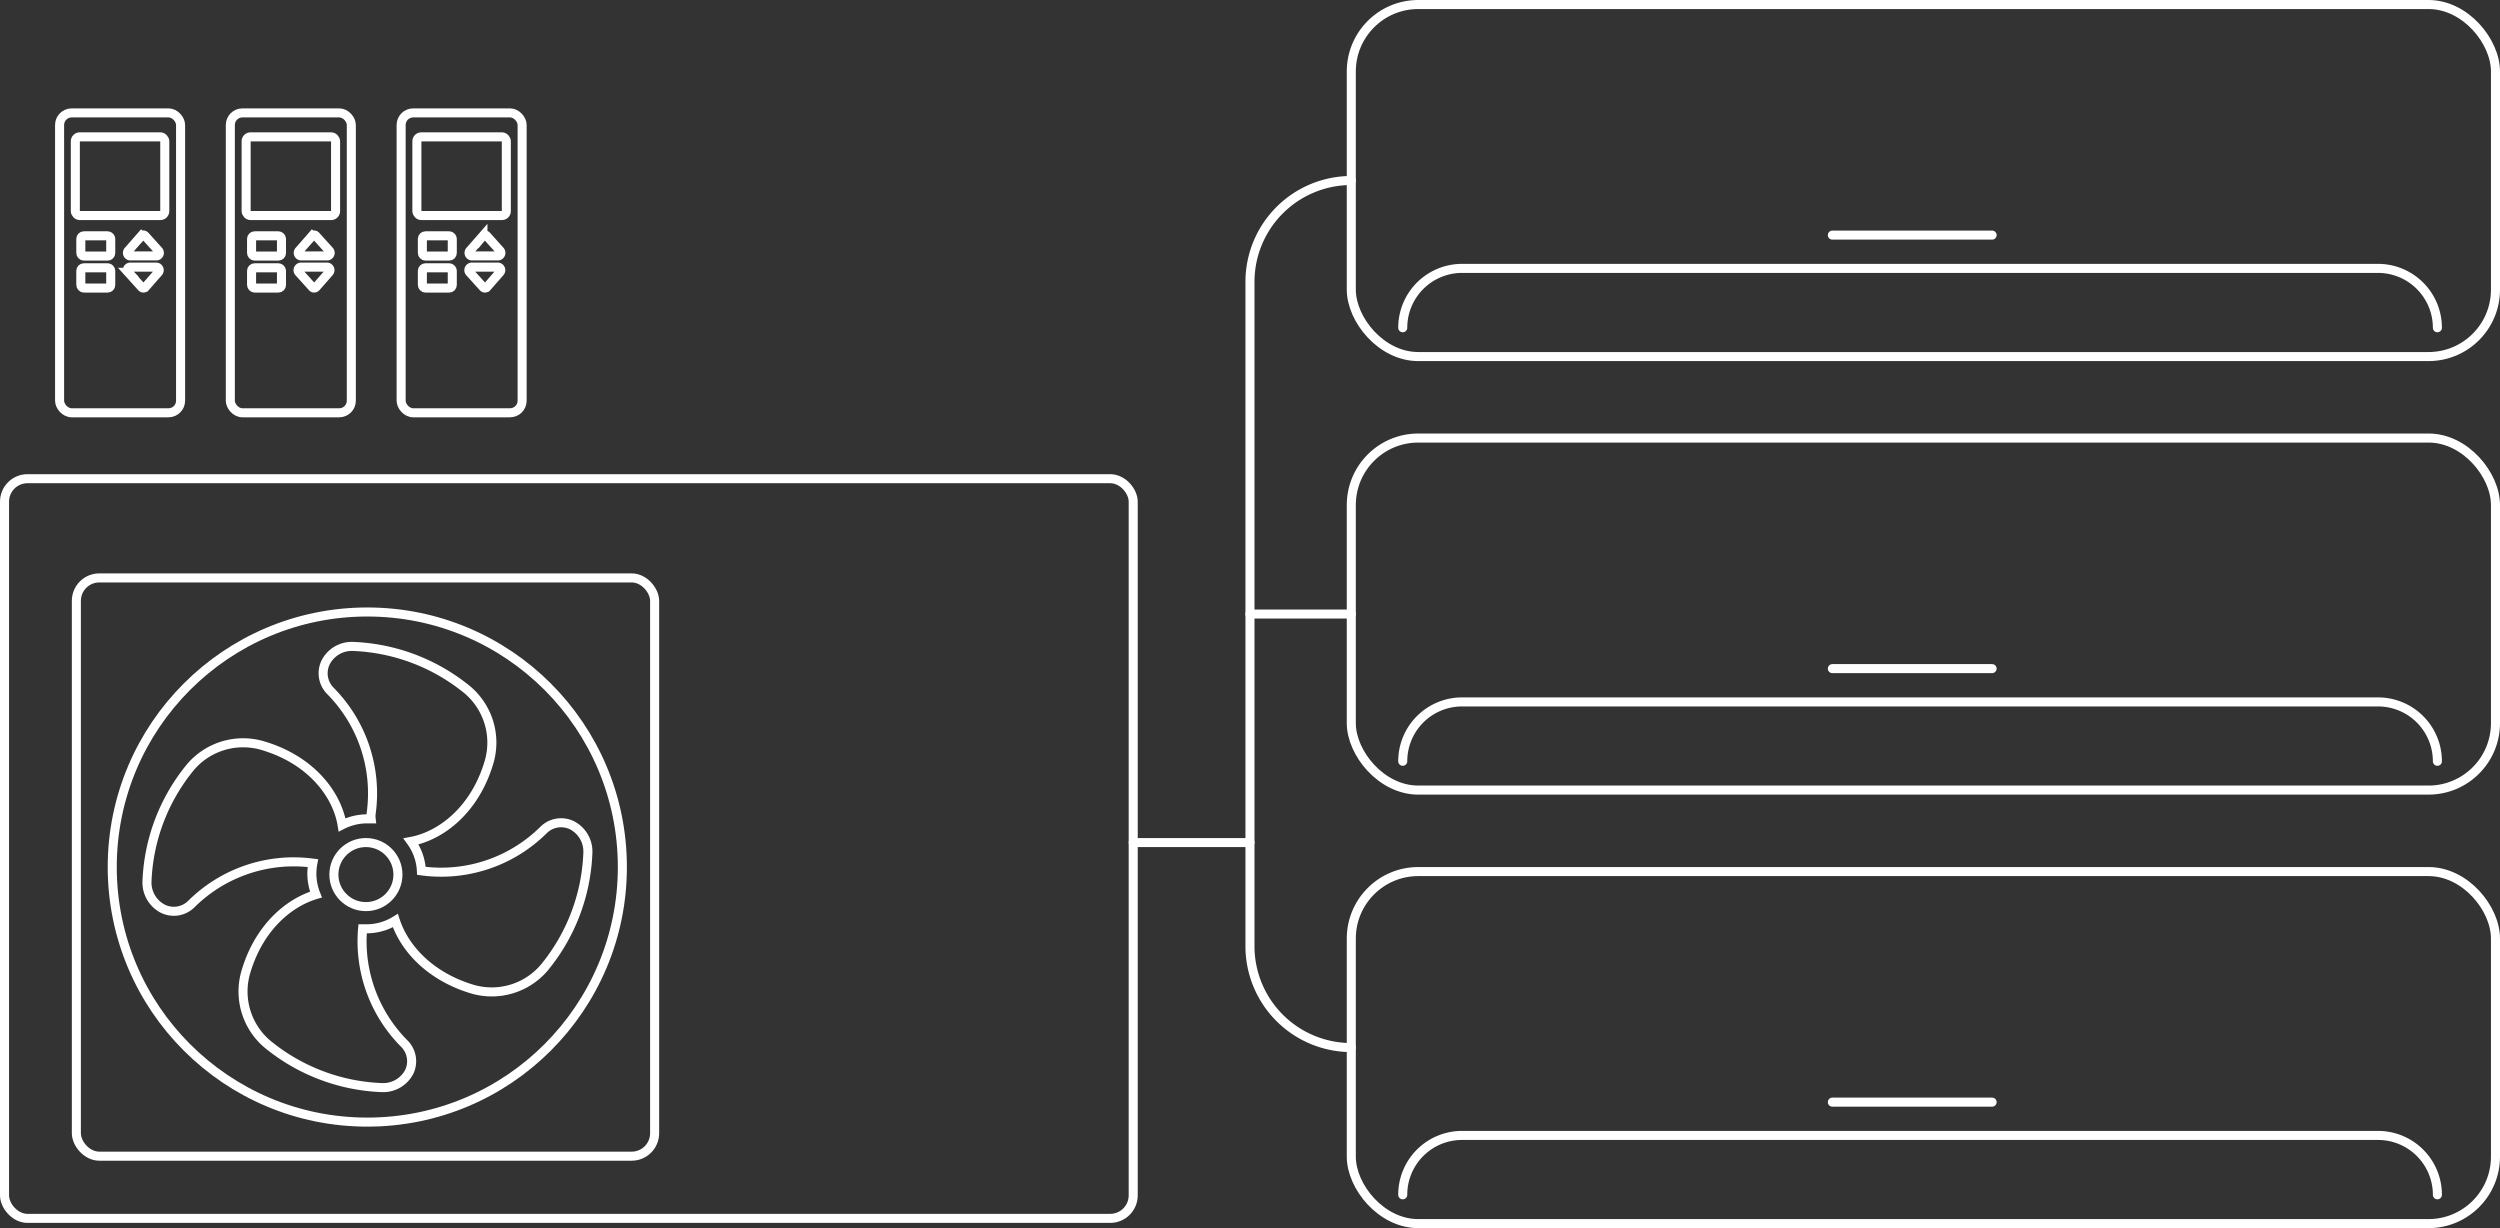 <svg xmlns="http://www.w3.org/2000/svg" viewBox="0 0 414.51 203.63"><rect x="0" y="0" width="414.51" height="203.63" fill="#333333" stroke="none"/><defs><style>.cls-1{fill:none;stroke:#fff;stroke-linecap:round;stroke-miterlimit:10;stroke-width:1.5px;}</style></defs><g id="Layer_2" data-name="Layer 2"><g id="multihead_lines" data-name="multihead lines"><rect class="cls-1" x="0.75" y="79.37" width="187.14" height="122.64" rx="3.81"/><rect class="cls-1" x="12.66" y="95.82" width="95.88" height="95.88" rx="3.81"/><circle class="cls-1" cx="60.9" cy="143.76" r="42.29"/><path class="cls-1" d="M94.85,136.84a4.12,4.12,0,0,0-4.75.8,24.11,24.11,0,0,1-20.23,6.75,9,9,0,0,0-1.72-4.88c4.92-.91,10.59-5.17,12.94-13.16a11.46,11.46,0,0,0-3.51-11.9,31.86,31.86,0,0,0-19.06-7.27A4.87,4.87,0,0,0,54,109.81a4.14,4.14,0,0,0,.79,4.75,24.14,24.14,0,0,1,6.75,20.31,3.89,3.89,0,0,0,0,.9l-.72,0a9.08,9.08,0,0,0-4.1,1c-.82-5-5.08-10.77-13.19-13.15a11.46,11.46,0,0,0-11.89,3.5,31.73,31.73,0,0,0-7.27,19.06A4.88,4.88,0,0,0,27,150.67a4.12,4.12,0,0,0,4.75-.8,24.09,24.09,0,0,1,20.13-6.76,9.11,9.11,0,0,0-.17,1.75,9.28,9.28,0,0,0,.68,3.46c-4.58,1.36-9.49,5.55-11.63,12.85a11.44,11.44,0,0,0,3.51,11.89,31.79,31.79,0,0,0,19.06,7.27,4.88,4.88,0,0,0,4.53-2.62A4.12,4.12,0,0,0,67,173a24.05,24.05,0,0,1-6.88-19c.22,0,.43,0,.65,0a9.06,9.06,0,0,0,4.78-1.36C67,157.1,71.17,161.85,78.31,164a11.44,11.44,0,0,0,11.89-3.51,31.79,31.79,0,0,0,7.27-19.06A4.9,4.9,0,0,0,94.85,136.84Z"/><circle class="cls-1" cx="60.67" cy="145.01" r="5.31"/><rect class="cls-1" x="224.05" y="0.75" width="189.71" height="58.37" rx="11.1"/><path class="cls-1" d="M232.58,54.34h0a9.84,9.84,0,0,1,9.84-9.84H394.29a9.85,9.85,0,0,1,9.84,9.84h0"/><line class="cls-1" x1="303.81" y1="38.98" x2="330.3" y2="38.98"/><rect class="cls-1" x="224.05" y="72.63" width="189.71" height="58.37" rx="11.1"/><path class="cls-1" d="M232.58,126.22h0a9.84,9.84,0,0,1,9.84-9.84H394.29a9.85,9.85,0,0,1,9.84,9.84h0"/><line class="cls-1" x1="303.81" y1="110.86" x2="330.3" y2="110.86"/><rect class="cls-1" x="224.05" y="144.51" width="189.71" height="58.37" rx="11.1"/><path class="cls-1" d="M232.58,198.1h0a9.83,9.83,0,0,1,9.84-9.84H394.29a9.84,9.84,0,0,1,9.84,9.84h0"/><line class="cls-1" x1="303.81" y1="182.74" x2="330.3" y2="182.74"/><rect class="cls-1" x="9.88" y="18.72" width="20.06" height="49.72" rx="2"/><rect class="cls-1" x="12.49" y="22.69" width="14.83" height="13.05" rx="0.73"/><path class="cls-1" d="M21.24,41.61l2.19-2.5a.41.41,0,0,1,.63,0l2.22,2.46a.51.51,0,0,1-.31.86l-4.41,0A.51.51,0,0,1,21.24,41.61Z"/><path class="cls-1" d="M26.29,45.11l-2.19,2.5a.41.41,0,0,1-.63,0l-2.22-2.46a.51.51,0,0,1,.31-.86l4.41,0A.51.51,0,0,1,26.29,45.11Z"/><rect class="cls-1" x="13.4" y="39.1" width="4.96" height="3.36" rx="0.5"/><rect class="cls-1" x="13.4" y="44.4" width="4.96" height="3.36" rx="0.5"/><rect class="cls-1" x="38.19" y="18.72" width="20.06" height="49.72" rx="2"/><rect class="cls-1" x="40.81" y="22.69" width="14.83" height="13.05" rx="0.73"/><path class="cls-1" d="M49.56,41.61l2.19-2.5a.41.41,0,0,1,.63,0l2.22,2.46a.51.51,0,0,1-.31.86l-4.41,0A.51.51,0,0,1,49.56,41.61Z"/><path class="cls-1" d="M54.6,45.11l-2.19,2.5a.41.41,0,0,1-.63,0l-2.22-2.46a.51.51,0,0,1,.31-.86l4.41,0A.51.51,0,0,1,54.6,45.11Z"/><rect class="cls-1" x="41.71" y="39.1" width="4.96" height="3.36" rx="0.5"/><rect class="cls-1" x="41.71" y="44.4" width="4.96" height="3.36" rx="0.5"/><rect class="cls-1" x="66.51" y="18.72" width="20.06" height="49.72" rx="2"/><rect class="cls-1" x="69.12" y="22.69" width="14.83" height="13.05" rx="0.73"/><path class="cls-1" d="M77.88,41.61l2.19-2.5a.41.41,0,0,1,.63,0l2.21,2.46a.51.51,0,0,1-.31.86l-4.4,0A.51.51,0,0,1,77.88,41.61Z"/><path class="cls-1" d="M82.92,45.11l-2.19,2.5a.41.41,0,0,1-.63,0l-2.22-2.46a.51.51,0,0,1,.31-.86l4.41,0A.51.51,0,0,1,82.92,45.11Z"/><rect class="cls-1" x="70.03" y="39.1" width="4.96" height="3.36" rx="0.5"/><rect class="cls-1" x="70.03" y="44.4" width="4.96" height="3.36" rx="0.5"/><path class="cls-1" d="M224.05,29.93h0a16.8,16.8,0,0,0-16.8,16.8V156.9a16.8,16.8,0,0,0,16.8,16.79h0"/><line class="cls-1" x1="207.25" y1="101.81" x2="224.05" y2="101.81"/><line class="cls-1" x1="187.89" y1="139.7" x2="207.25" y2="139.7"/></g></g></svg>